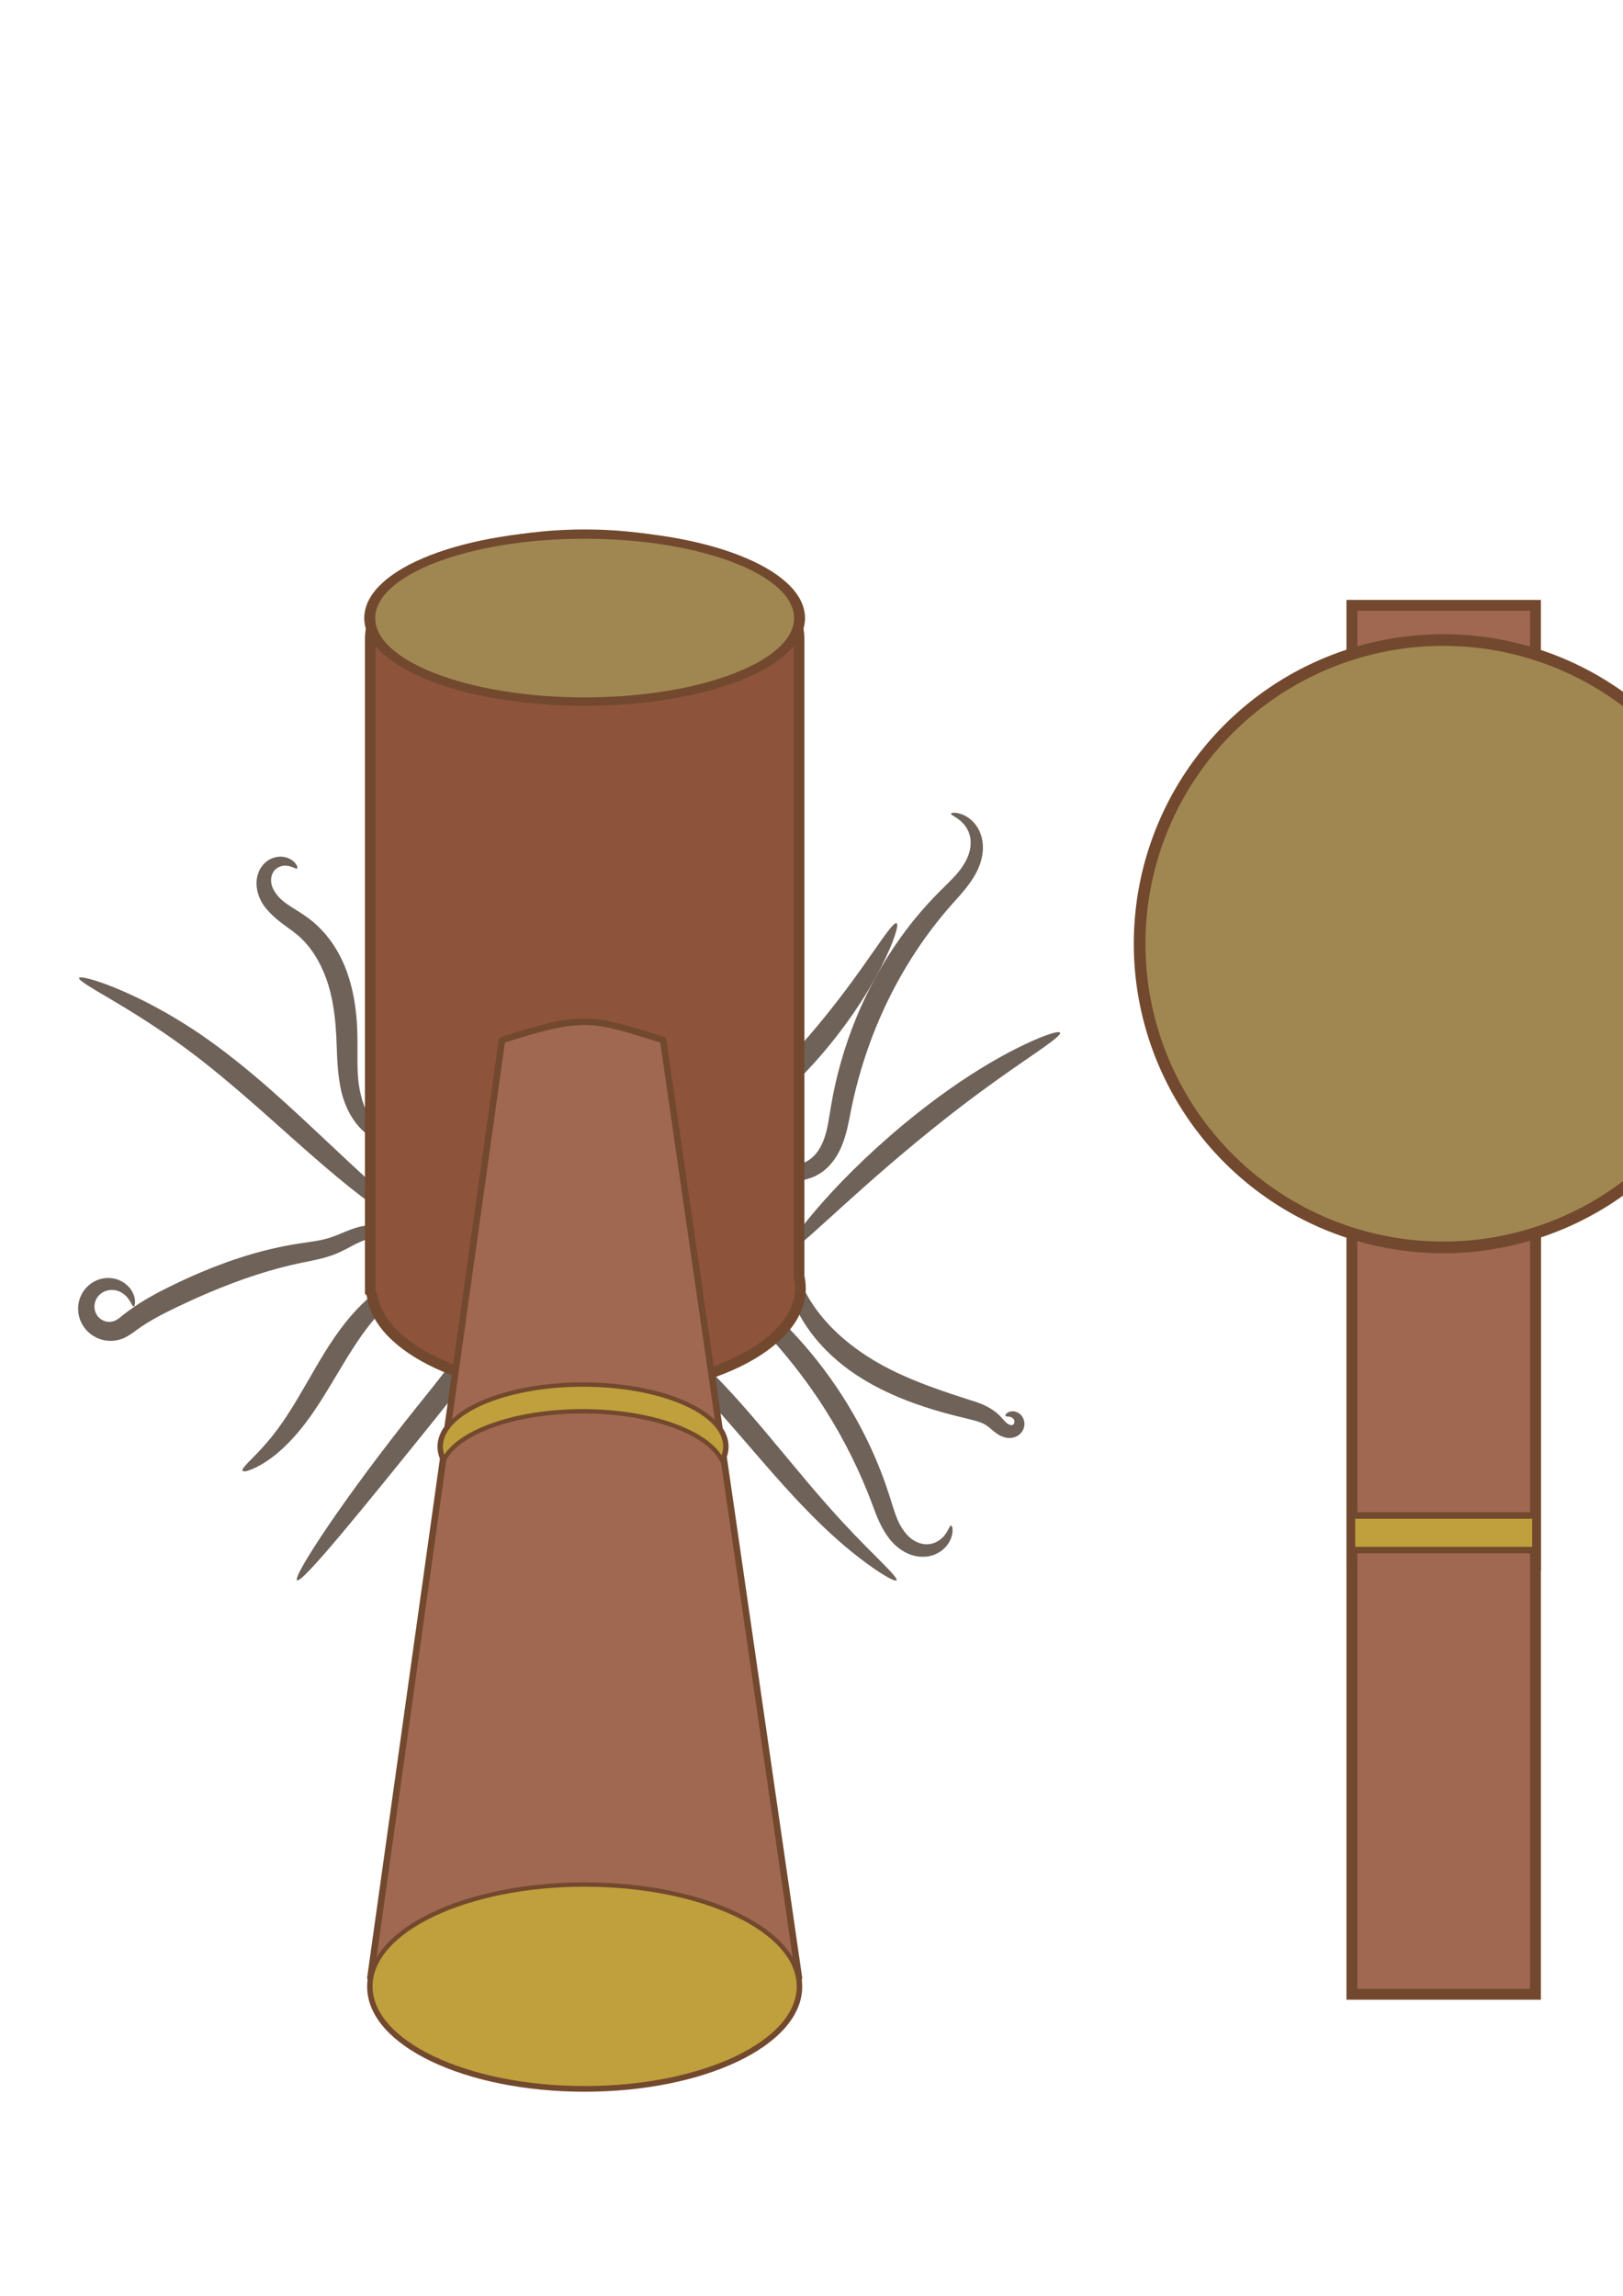 <?xml version="1.0" encoding="UTF-8" standalone="no"?>
<!-- Created with Inkscape (http://www.inkscape.org/) -->

<svg
   xmlns:dc="http://purl.org/dc/elements/1.1/"
   xmlns:cc="http://creativecommons.org/ns#"
   xmlns:rdf="http://www.w3.org/1999/02/22-rdf-syntax-ns#"
   xmlns:svg="http://www.w3.org/2000/svg"
   xmlns="http://www.w3.org/2000/svg"
   xmlns:sodipodi="http://sodipodi.sourceforge.net/DTD/sodipodi-0.dtd"
   xmlns:inkscape="http://www.inkscape.org/namespaces/inkscape"
   width="744.094"
   height="1052.362"
   id="svg2"
   version="1.1"
   inkscape:version="0.48.1 r9760"
   sodipodi:docname="hammer.svg"
   inkscape:export-filename="/home/matthias/hammer.png"
   inkscape:export-xdpi="90"
   inkscape:export-ydpi="90">
  <defs
     id="defs4">
    <inkscape:path-effect
       effect="skeletal"
       id="path-effect4192"
       is_visible="true"
       pattern="M 0,5 C 0,2.24 2.24,0 5,0 7.76,0 10,2.24 10,5 10,7.76 7.76,10 5,10 2.24,10 0,7.76 0,5 z"
       copytype="single_stretched"
       prop_scale="1"
       scale_y_rel="false"
       spacing="0"
       normal_offset="0"
       tang_offset="0"
       prop_units="false"
       vertical_pattern="false"
       fuse_tolerance="0" />
    <inkscape:path-effect
       effect="spiro"
       id="path-effect4190"
       is_visible="true" />
    <inkscape:path-effect
       effect="skeletal"
       id="path-effect4186"
       is_visible="true"
       pattern="M 0,5 C 0,2.24 2.24,0 5,0 7.76,0 10,2.24 10,5 10,7.76 7.76,10 5,10 2.24,10 0,7.76 0,5 z"
       copytype="single_stretched"
       prop_scale="1"
       scale_y_rel="false"
       spacing="0"
       normal_offset="0"
       tang_offset="0"
       prop_units="false"
       vertical_pattern="false"
       fuse_tolerance="0" />
    <inkscape:path-effect
       effect="spiro"
       id="path-effect4184"
       is_visible="true" />
    <inkscape:path-effect
       effect="skeletal"
       id="path-effect4180"
       is_visible="true"
       pattern="M 0,5 C 0,2.24 2.24,0 5,0 7.76,0 10,2.24 10,5 10,7.76 7.76,10 5,10 2.24,10 0,7.76 0,5 z"
       copytype="single_stretched"
       prop_scale="1"
       scale_y_rel="false"
       spacing="0"
       normal_offset="0"
       tang_offset="0"
       prop_units="false"
       vertical_pattern="false"
       fuse_tolerance="0" />
    <inkscape:path-effect
       effect="spiro"
       id="path-effect4178"
       is_visible="true" />
    <inkscape:path-effect
       effect="skeletal"
       id="path-effect4162"
       is_visible="true"
       pattern="M 0,5 C 0,2.24 2.24,0 5,0 7.76,0 10,2.24 10,5 10,7.76 7.76,10 5,10 2.24,10 0,7.76 0,5 z"
       copytype="single_stretched"
       prop_scale="1"
       scale_y_rel="false"
       spacing="0"
       normal_offset="0"
       tang_offset="0"
       prop_units="false"
       vertical_pattern="false"
       fuse_tolerance="0" />
    <inkscape:path-effect
       effect="spiro"
       id="path-effect4160"
       is_visible="true" />
    <inkscape:path-effect
       effect="skeletal"
       id="path-effect4156"
       is_visible="true"
       pattern="M 0,5 C 0,2.24 2.24,0 5,0 7.76,0 10,2.24 10,5 10,7.76 7.76,10 5,10 2.24,10 0,7.76 0,5 z"
       copytype="single_stretched"
       prop_scale="1"
       scale_y_rel="false"
       spacing="0"
       normal_offset="0"
       tang_offset="0"
       prop_units="false"
       vertical_pattern="false"
       fuse_tolerance="0" />
    <inkscape:path-effect
       effect="spiro"
       id="path-effect4154"
       is_visible="true" />
    <inkscape:path-effect
       effect="skeletal"
       id="path-effect4150"
       is_visible="true"
       pattern="M 0,5 C 0,2.24 2.24,0 5,0 7.76,0 10,2.24 10,5 10,7.76 7.76,10 5,10 2.24,10 0,7.76 0,5 z"
       copytype="single_stretched"
       prop_scale="1"
       scale_y_rel="false"
       spacing="0"
       normal_offset="0"
       tang_offset="0"
       prop_units="false"
       vertical_pattern="false"
       fuse_tolerance="0" />
    <inkscape:path-effect
       effect="spiro"
       id="path-effect4148"
       is_visible="true" />
    <inkscape:path-effect
       effect="skeletal"
       id="path-effect4144"
       is_visible="true"
       pattern="M 0,5 C 0,2.24 2.24,0 5,0 7.76,0 10,2.24 10,5 10,7.76 7.76,10 5,10 2.24,10 0,7.76 0,5 z"
       copytype="single_stretched"
       prop_scale="1"
       scale_y_rel="false"
       spacing="0"
       normal_offset="0"
       tang_offset="0"
       prop_units="false"
       vertical_pattern="false"
       fuse_tolerance="0" />
    <inkscape:path-effect
       effect="spiro"
       id="path-effect4142"
       is_visible="true" />
    <inkscape:path-effect
       effect="skeletal"
       id="path-effect4138"
       is_visible="true"
       pattern="M 0,5 C 0,2.24 2.24,0 5,0 7.76,0 10,2.24 10,5 10,7.76 7.76,10 5,10 2.24,10 0,7.76 0,5 z"
       copytype="single_stretched"
       prop_scale="1"
       scale_y_rel="false"
       spacing="0"
       normal_offset="0"
       tang_offset="0"
       prop_units="false"
       vertical_pattern="false"
       fuse_tolerance="0" />
    <inkscape:path-effect
       effect="spiro"
       id="path-effect4136"
       is_visible="true" />
    <inkscape:path-effect
       effect="skeletal"
       id="path-effect4132"
       is_visible="true"
       pattern="M 0,5 C 0,2.24 2.24,0 5,0 7.76,0 10,2.24 10,5 10,7.76 7.76,10 5,10 2.24,10 0,7.76 0,5 z"
       copytype="single_stretched"
       prop_scale="1"
       scale_y_rel="false"
       spacing="0"
       normal_offset="0"
       tang_offset="0"
       prop_units="false"
       vertical_pattern="false"
       fuse_tolerance="0" />
    <inkscape:path-effect
       effect="spiro"
       id="path-effect4130"
       is_visible="true" />
    <inkscape:path-effect
       effect="skeletal"
       id="path-effect4126"
       is_visible="true"
       pattern="M 0,5 C 0,2.24 2.24,0 5,0 7.76,0 10,2.24 10,5 10,7.76 7.76,10 5,10 2.24,10 0,7.76 0,5 z"
       copytype="single_stretched"
       prop_scale="1"
       scale_y_rel="false"
       spacing="0"
       normal_offset="0"
       tang_offset="0"
       prop_units="false"
       vertical_pattern="false"
       fuse_tolerance="0" />
    <inkscape:path-effect
       effect="spiro"
       id="path-effect4124"
       is_visible="true" />
    <inkscape:path-effect
       effect="skeletal"
       id="path-effect4120"
       is_visible="true"
       pattern="M 0,5 C 0,2.24 2.24,0 5,0 7.76,0 10,2.24 10,5 10,7.76 7.76,10 5,10 2.24,10 0,7.76 0,5 z"
       copytype="single_stretched"
       prop_scale="1"
       scale_y_rel="false"
       spacing="0"
       normal_offset="0"
       tang_offset="0"
       prop_units="false"
       vertical_pattern="false"
       fuse_tolerance="0" />
    <inkscape:path-effect
       effect="spiro"
       id="path-effect4118"
       is_visible="true" />
    <inkscape:path-effect
       effect="skeletal"
       id="path-effect4114"
       is_visible="true"
       pattern="M 0,5 C 0,2.24 2.24,0 5,0 7.76,0 10,2.24 10,5 10,7.76 7.76,10 5,10 2.24,10 0,7.76 0,5 z"
       copytype="single_stretched"
       prop_scale="1"
       scale_y_rel="false"
       spacing="0"
       normal_offset="0"
       tang_offset="0"
       prop_units="false"
       vertical_pattern="false"
       fuse_tolerance="0" />
    <inkscape:path-effect
       effect="spiro"
       id="path-effect4112"
       is_visible="true" />
    <inkscape:path-effect
       effect="skeletal"
       id="path-effect4108"
       is_visible="true"
       pattern="M 0,5 C 0,2.24 2.24,0 5,0 7.76,0 10,2.24 10,5 10,7.76 7.76,10 5,10 2.24,10 0,7.76 0,5 z"
       copytype="single_stretched"
       prop_scale="1"
       scale_y_rel="false"
       spacing="0"
       normal_offset="0"
       tang_offset="0"
       prop_units="false"
       vertical_pattern="false"
       fuse_tolerance="0" />
    <inkscape:path-effect
       effect="spiro"
       id="path-effect4106"
       is_visible="true" />
    <inkscape:path-effect
       effect="skeletal"
       id="path-effect4102"
       is_visible="true"
       pattern="M 0,5 C 0,2.24 2.24,0 5,0 7.76,0 10,2.24 10,5 10,7.76 7.76,10 5,10 2.24,10 0,7.76 0,5 z"
       copytype="single_stretched"
       prop_scale="1"
       scale_y_rel="false"
       spacing="0"
       normal_offset="0"
       tang_offset="0"
       prop_units="false"
       vertical_pattern="false"
       fuse_tolerance="0" />
    <inkscape:path-effect
       effect="spiro"
       id="path-effect4100"
       is_visible="true" />
    <inkscape:perspective
       sodipodi:type="inkscape:persp3d"
       inkscape:vp_x="388.57778 : -388.57778 : 0"
       inkscape:vp_y="435.01701 : 1456.0027 : 1"
       inkscape:vp_z="290.84541 : 290.84541 : 0"
       inkscape:persp3d-origin="372.04724 : 350.78739 : 1"
       id="perspective3845" />
  </defs>
  <sodipodi:namedview
     id="base"
     pagecolor="#ffffff"
     bordercolor="#666666"
     borderopacity="1.0"
     inkscape:pageopacity="0.0"
     inkscape:pageshadow="2"
     inkscape:zoom="0.53118594"
     inkscape:cx="372.04724"
     inkscape:cy="526.18109"
     inkscape:document-units="px"
     inkscape:current-layer="layer1"
     showgrid="false"
     showguides="false"
     inkscape:guide-bbox="true"
     inkscape:window-width="1024"
     inkscape:window-height="739"
     inkscape:window-x="0"
     inkscape:window-y="0"
     inkscape:window-maximized="0">
    <sodipodi:guide
       orientation="0,1"
       position="1159.349,-1.945"
       id="guide2987" />
    <sodipodi:guide
       orientation="0,1"
       position="990.115,169.234"
       id="guide2989" />
    <sodipodi:guide
       orientation="0,1"
       position="863.676,243.152"
       id="guide2991" />
    <sodipodi:guide
       orientation="1,0"
       position="227.59,169.234"
       id="guide2995" />
    <sodipodi:guide
       orientation="1,0"
       position="424.057,169.234"
       id="guide2997" />
    <sodipodi:guide
       orientation="1,0"
       position="287.892,99.206"
       id="guide2999" />
    <sodipodi:guide
       orientation="1,0"
       position="361.81,169.234"
       id="guide3003" />
    <sodipodi:guide
       orientation="0,1"
       position="361.81,599.127"
       id="guide3005" />
    <sodipodi:guide
       orientation="0,1"
       position="361.81,406.55"
       id="guide3013" />
    <sodipodi:guide
       orientation="1,0"
       position="361.81,406.55"
       id="guide3015" />
    <sodipodi:guide
       orientation="1,0"
       position="259.846,406.55"
       id="guide3019" />
    <sodipodi:guide
       orientation="1,0"
       position="390.299,406.55"
       id="guide3021" />
    <sodipodi:guide
       orientation="1,0"
       position="325.775,766.972"
       id="guide3075" />
    <sodipodi:guide
       orientation="0,1"
       position="336.475,781.087"
       id="guide4027" />
    <inkscape:grid
       type="xygrid"
       id="grid4084" />
    <sodipodi:guide
       orientation="1,0"
       position="652.071,116.578"
       id="guide4925" />
  </sodipodi:namedview>
  <g
     inkscape:label="Layer 1"
     inkscape:groupmode="layer"
     id="layer1">
    <rect
       style="fill:#a06851;fill-opacity:1;stroke:#72492e;stroke-width:5;stroke-miterlimit:4;stroke-opacity:1;stroke-dasharray:none"
       id="rect4080-3"
       width="84.142"
       height="440"
       x="619.812"
       y="277.481" />
    <rect
       style="fill:#a06851;fill-opacity:1;stroke:#72492e;stroke-width:5;stroke-miterlimit:4;stroke-opacity:1;stroke-dasharray:none"
       id="rect4080"
       width="84.142"
       height="440"
       x="619.812"
       y="474.136" />
    <rect
       style="fill:#bfa03c;fill-opacity:1;stroke:#72492e;stroke-width:3;stroke-miterlimit:4;stroke-opacity:1;stroke-dasharray:none"
       id="rect4086"
       width="84.142"
       height="15.873"
       x="619.812"
       y="694.683" />
    <path
       sodipodi:type="arc"
       style="fill:#a08751;fill-opacity:1;stroke:#72492e;stroke-width:4.615;stroke-linejoin:round;stroke-miterlimit:4;stroke-opacity:1;stroke-dasharray:none;stroke-dashoffset:0"
       id="path4090"
       sodipodi:cx="660"
       sodipodi:cy="452.36218"
       sodipodi:rx="119.99998"
       sodipodi:ry="119.99998"
       d="m 780,452.362 a 120,120 0 1 1 -240,0 120,120 0 1 1 240,0 z"
       transform="matrix(1.16,0,0,1.16,-103.912,-92.159)" />
    <path
       style="fill:#6e6259;fill-rule:evenodd;stroke:none;fill-opacity:1"
       d="m 361.07,573.776 c -0.506,-0.448 0.44,-2.506 2.652,-5.821 2.212,-3.314 5.694,-7.882 10.301,-13.284 4.607,-5.402 10.342,-11.636 17.037,-18.262 6.696,-6.626 14.354,-13.643 22.745,-20.631 1e-5,0 1e-5,0 1e-5,0 0.684,-0.57 1.373,-1.14 2.067,-1.709 6.462,-5.303 12.892,-10.2 19.106,-14.587 6.214,-4.387 12.211,-8.264 17.781,-11.58 9.401,-5.594 17.559,-9.583 23.422,-12 5.863,-2.417 9.422,-3.288 9.819,-2.518 0.396,0.771 -2.409,3.089 -7.511,6.709 -5.102,3.621 -12.492,8.569 -21.187,14.774 -5.153,3.677 -10.765,7.8 -16.665,12.314 -5.9,4.515 -12.088,9.421 -18.421,14.617 -0.68,0.558 -1.357,1.115 -2.03,1.671 0,10e-6 0,10e-6 0,10e-6 -8.254,6.818 -15.962,13.465 -22.893,19.596 -6.93,6.13 -13.085,11.741 -18.271,16.448 -5.186,4.706 -9.407,8.505 -12.471,11.007 -3.064,2.502 -4.975,3.703 -5.481,3.255 z"
       id="path4098"
       inkscape:path-effect="#path-effect4100;#path-effect4102"
       inkscape:original-d="m 361.07039,573.77572 c 9.26852,-23.75329 35.69024,-40.08039 55.92505,-54.15179 13.11591,-9.1209 24.21338,-19.90859 38.03512,-28.23874 9.00828,-5.42916 25.08677,-11.71825 30.96944,-18.00044"
       inkscape:connector-curvature="0" />
    <path
       style="fill:#6e6259;fill-rule:evenodd;stroke:none;fill-opacity:1"
       d="m 361.07,548.678 c -0.036,0.162 -0.267,0.299 -0.723,0.286 -0.456,-0.013 -1.157,-0.181 -1.879,-0.812 -0.61,-0.537 -1.208,-1.405 -1.366,-2.625 -0.119,-0.948 0.044,-2.054 0.697,-3.096 0.56,-0.884 1.442,-1.659 2.63,-2.069 1.058,-0.359 2.279,-0.4 3.494,0.032 1.105,0.4 2.115,1.161 2.815,2.283 0.643,1.043 0.964,2.306 0.814,3.652 -0.149,1.261 -0.698,2.481 -1.672,3.467 -1.372,1.352 -3.32,2.049 -5.436,1.666 -1.615,-0.337 -3.045,-1.221 -4.021,-2.573 -0.91,-1.274 -1.412,-2.772 -1.412,-4.322 0.002,-1.468 0.36,-2.89 1.043,-4.138 0.652,-1.193 1.506,-2.225 2.498,-3.05 1.895,-1.529 4.006,-2.494 5.962,-3.087 1.817,-0.61 3.473,-1.019 4.722,-1.625 1.832,-0.824 3.55,-2.256 5.011,-4.036 1.377,-1.683 2.481,-3.771 3.379,-6.087 0.848,-2.156 1.443,-4.538 1.94,-7.116 0.497,-2.579 0.896,-5.354 1.403,-8.277 2.162,-12.93 5.907,-26.757 11.555,-40.504 4.939,-12.02 10.956,-23.061 17.501,-32.768 6.544,-9.707 13.61,-18.078 20.543,-25.019 0,0 0,0 1e-5,0 2.25,-2.279 4.415,-4.321 6.304,-6.308 1.888,-1.986 3.501,-3.916 4.748,-5.897 0,0 0,0 0,-10e-6 1.468,-2.305 2.51,-4.62 3.003,-6.844 0.577,-2.616 0.506,-5.123 -0.105,-7.18 -0.638,-2.222 -1.847,-4.021 -3.073,-5.322 -1.415,-1.504 -2.869,-2.404 -3.877,-3.024 -1.007,-0.621 -1.594,-0.992 -1.542,-1.292 0.052,-0.3 0.749,-0.526 2.078,-0.411 0.664,0.057 1.484,0.207 2.424,0.521 0.94,0.314 2.002,0.792 3.108,1.52 1.915,1.261 3.968,3.281 5.366,6.249 1.278,2.756 1.93,6.203 1.514,9.872 -0.348,3.092 -1.355,6.292 -2.959,9.327 0,10e-6 -1e-5,10e-6 -1e-5,10e-6 -1.376,2.58 -3.093,5.05 -5.003,7.428 -1.91,2.378 -4.014,4.664 -6.06,6.945 0,0 0,1e-5 0,1e-5 -6.207,7.007 -12.565,15.244 -18.52,24.637 -5.955,9.394 -11.504,19.944 -16.193,31.367 -5.363,13.064 -9.137,26.135 -11.603,38.393 -0.541,2.785 -1.066,5.66 -1.764,8.527 -0.698,2.867 -1.57,5.725 -2.752,8.491 -1.286,2.976 -3.019,5.772 -5.187,8.175 -2.314,2.571 -5.186,4.565 -8.33,5.769 -2.169,0.787 -4.052,1.132 -5.591,1.499 -1.605,0.443 -2.92,0.804 -3.749,1.436 -0.442,0.313 -0.813,0.638 -1.04,0.974 -0.23,0.341 -0.405,0.695 -0.44,0.986 -0.038,0.287 -0.027,0.603 0.058,0.774 0.069,0.166 0.22,0.374 0.311,0.421 0.067,0.108 0.43,0.102 0.577,0.035 0.138,-0.051 0.293,-0.22 0.367,-0.373 0.087,-0.162 0.103,-0.427 0.054,-0.628 -0.047,-0.221 -0.223,-0.47 -0.421,-0.62 -0.214,-0.171 -0.551,-0.267 -0.844,-0.259 -0.331,0.002 -0.702,0.156 -0.966,0.374 -0.314,0.252 -0.54,0.658 -0.63,1.044 -0.121,0.497 -0.03,1.037 0.14,1.454 0.198,0.493 0.519,0.861 0.751,1.132 0.231,0.271 0.383,0.463 0.347,0.625 z"
       id="path4104"
       inkscape:path-effect="#path-effect4106;#path-effect4108"
       inkscape:original-d="m 361.07039,548.67798 c 1.00221,-0.27177 2.73606,-1.82202 3.00662,-0.81533 0.27057,1.0067 -3.52165,1.72068 -3.00662,0.81533 2.59401,-4.55982 6.84749,-7.99135 9.62143,-12.44304 5.27144,-8.45976 10.13409,-19.37928 14.8833,-28.23874 16.88646,-31.5009 32.02293,-64.33247 47.95733,-96.3439 1.89032,-3.79756 17.48692,-25.10827 13.22961,-29.89983 -3.06945,-3.45464 -7.15593,-5.83913 -10.7339,-8.7587"
       inkscape:connector-curvature="0" />
    <path
       style="fill:#6e6259;fill-rule:evenodd;stroke:none;fill-opacity:1"
       d="m 186.169,573.776 c -0.168,-0.09 -0.226,-0.366 -0.223,-0.806 0.003,-0.439 0.067,-1.044 0.106,-1.805 0.039,-0.761 0.053,-1.682 -0.069,-2.723 -0.121,-1.04 -0.378,-2.203 -0.894,-3.361 -0.364,-0.857 -0.882,-1.727 -1.56,-2.601 -0.677,-0.874 -1.515,-1.752 -2.472,-2.629 -1.578,-1.424 -3.59,-2.782 -5.894,-4.412 -6.083,-4.272 -13.055,-9.643 -20.581,-15.898 -7.526,-6.255 -15.604,-13.394 -24.097,-20.967 -4.354,-3.878 -8.824,-7.871 -13.409,-11.898 C 106.589,497.463 96.463,488.995 86.887,481.837 72.723,471.238 59.788,463.385 50.564,457.914 c -4.612,-2.735 -8.298,-4.885 -10.773,-6.488 -2.475,-1.603 -3.738,-2.664 -3.538,-3.139 0.2,-0.475 1.852,-0.331 4.733,0.428 2.882,0.759 6.993,2.137 12.057,4.208 5.064,2.071 11.08,4.838 17.726,8.386 6.646,3.549 13.92,7.882 21.469,13.047 10.199,6.984 20.801,15.462 31.44,24.803 4.651,4.084 9.124,8.154 13.421,12.129 8.392,7.752 16.151,15.136 23.225,21.73 7.074,6.594 13.465,12.4 18.93,17.236 2.083,1.829 4.162,3.703 5.869,5.732 1.061,1.244 1.948,2.572 2.627,3.908 0.678,1.336 1.149,2.681 1.424,3.974 0.361,1.791 0.306,3.396 0.073,4.73 -0.233,1.333 -0.644,2.398 -1.068,3.199 -0.423,0.8 -0.859,1.34 -1.214,1.657 -0.354,0.317 -0.627,0.415 -0.795,0.325 z"
       id="path4110"
       inkscape:path-effect="#path-effect4112;#path-effect4114"
       inkscape:original-d="m 186.16894,573.77572 c 0.32069,-3.10067 1.15834,-6.19092 0.96208,-9.30205 -0.13421,-2.12751 -8.36191,-9.66862 -9.9222,-11.62771 C 153.44739,523.01124 119.73542,500.82721 89.562668,478.09637 79.456437,470.48278 48.765267,444.19217 36.253404,448.287"
       inkscape:connector-curvature="0" />
    <path
       style="fill:#6e6259;fill-rule:evenodd;stroke:none;fill-opacity:1"
       d="m 186.169,573.776 c -0.335,0.149 -0.944,-0.446 -1.983,-1.44 -0.52,-0.497 -1.155,-1.09 -1.942,-1.706 -0.787,-0.616 -1.726,-1.255 -2.834,-1.805 -0.968,-0.483 -2.074,-0.901 -3.295,-1.18 -1.221,-0.279 -2.559,-0.419 -3.941,-0.331 -1.297,0.056 -2.669,0.339 -4.126,0.817 -1.457,0.478 -2.998,1.153 -4.628,1.926 -2.771,1.369 -5.817,3.211 -9.667,4.781 -2.464,0.973 -5.034,1.721 -7.635,2.341 -2.601,0.62 -5.234,1.113 -7.808,1.636 -6.534,1.352 -13.421,3.166 -20.538,5.457 -7.117,2.291 -14.465,5.058 -21.926,8.221 -4.817,2.042 -9.507,4.17 -14.047,6.325 -7.145,3.422 -13.726,6.825 -19.201,10.847 -1.508,1.152 -3.422,2.596 -5.936,3.742 -3.087,1.309 -6.41,1.53 -9.478,0.797 -3.233,-0.784 -5.988,-2.577 -7.971,-4.948 -2.106,-2.536 -3.212,-5.578 -3.378,-8.585 -0.169,-3.261 0.768,-6.295 2.383,-8.719 1.803,-2.688 4.335,-4.483 6.963,-5.403 3.048,-1.057 6.062,-0.905 8.533,-0.095 1.566,0.517 2.89,1.287 3.968,2.154 1.078,0.867 1.912,1.832 2.535,2.786 1e-6,0 2e-6,0 2e-6,0 0.716,1.101 1.145,2.169 1.397,3.11 0.251,0.941 0.325,1.756 0.312,2.408 -0.027,1.304 -0.362,1.945 -0.685,1.962 -0.322,0.016 -0.631,-0.581 -1.159,-1.556 -0.264,-0.487 -0.589,-1.069 -1.024,-1.694 -0.435,-0.625 -0.979,-1.294 -1.671,-1.914 0,0 -10e-7,0 -2e-6,-10e-6 -0.599,-0.54 -1.318,-1.05 -2.149,-1.467 -0.831,-0.416 -1.775,-0.738 -2.777,-0.875 -1.579,-0.223 -3.408,0.004 -4.988,0.826 -1.366,0.702 -2.633,1.899 -3.374,3.362 -0.674,1.312 -0.976,2.949 -0.735,4.47 0.212,1.404 0.906,2.845 1.938,3.881 0.96,0.979 2.323,1.709 3.706,1.931 1.31,0.222 2.797,0.015 4.002,-0.596 1.063,-0.454 2.269,-1.587 3.986,-2.902 6.092,-4.824 13.171,-8.807 20.487,-12.409 4.632,-2.3 9.459,-4.542 14.456,-6.659 7.741,-3.279 15.457,-6.064 22.981,-8.275 7.523,-2.211 14.854,-3.848 21.811,-4.93 2.736,-0.435 5.313,-0.76 7.706,-1.156 2.393,-0.395 4.601,-0.859 6.617,-1.512 3.177,-0.98 6.352,-2.536 9.63,-3.75 1.919,-0.742 3.902,-1.332 5.866,-1.684 1.964,-0.352 3.91,-0.469 5.772,-0.33 2.004,0.177 3.813,0.679 5.382,1.352 1.569,0.674 2.898,1.519 3.992,2.414 1.25,1.025 2.182,2.104 2.872,3.102 0.69,0.998 1.138,1.918 1.421,2.686 0.567,1.535 0.515,2.437 0.18,2.587 z"
       id="path4116"
       inkscape:path-effect="#path-effect4118;#path-effect4120"
       inkscape:original-d="m 186.16894,573.77572 c -4.64041,-3.10067 -9.13072,-6.44093 -13.92122,-9.30205 -2.83007,-1.69025 -17.07629,5.45276 -19.84442,6.64441 -2.96898,1.27812 -12.26715,2.53385 -14.8833,3.3222 -19.45894,5.8638 -39.180278,11.58525 -57.879529,19.93322 -7.022394,3.13504 -13.189931,7.80814 -19.844419,11.62771 -1.725628,0.9905 -5.357232,5.27855 -4.961105,3.32222 0.811643,-4.00838 4.269582,-6.96665 6.404379,-10.44996"
       inkscape:connector-curvature="0" />
    <path
       style="fill:#6e6259;fill-rule:evenodd;stroke:none;fill-opacity:1"
       d="m 186.169,573.776 c 0.284,0.026 0.539,0.355 0.735,0.984 0.197,0.629 0.334,1.558 0.337,2.766 0.003,1.208 -0.129,2.694 -0.502,4.404 -0.373,1.709 -0.988,3.642 -1.963,5.691 -1.305,2.676 -3.16,5.442 -5.385,8.18 -2.225,2.738 -4.824,5.442 -7.261,8.231 -2.814,3.238 -5.587,6.931 -8.335,11.017 -2.748,4.086 -5.473,8.564 -8.288,13.266 -1.428,2.384 -2.838,4.752 -4.247,7.071 -3.943,6.585 -7.992,12.841 -12.166,18.17 -4.174,5.33 -8.467,9.729 -12.475,13.008 0,0 -1e-5,0 -1e-5,10e-6 -4.176,3.394 -7.938,5.538 -10.663,6.723 -2.725,1.185 -4.41,1.433 -4.744,0.879 -0.334,-0.554 0.701,-1.859 2.667,-3.9 1.966,-2.041 4.859,-4.84 8.084,-8.552 0,0 0,0 0,0 3.119,-3.563 6.497,-8.009 9.948,-13.311 3.451,-5.302 6.98,-11.467 10.807,-18.056 1.341,-2.342 2.729,-4.746 4.185,-7.182 2.873,-4.804 5.853,-9.442 8.995,-13.695 3.143,-4.254 6.449,-8.121 9.853,-11.465 2.93,-2.892 5.743,-5.223 8.1,-7.385 2.357,-2.162 4.265,-4.157 5.712,-6.104 2.234,-2.926 3.551,-5.712 4.492,-7.671 0.941,-1.959 1.545,-3.121 2.113,-3.069 z"
       id="path4122"
       inkscape:path-effect="#path-effect4124;#path-effect4126"
       inkscape:original-d="m 186.16894,573.77572 c -1.33302,4.09743 -2.38151,8.29955 -3.99903,12.29227 -2.30735,5.69556 -9.34878,10.40204 -13.2296,14.94993 -16.02759,18.78252 -33.65303,41.02965 -44.64992,63.12186 -4.10077,8.23825 -3.50554,12.39766 -13.07922,10.02692"
       inkscape:connector-curvature="0" />
    <path
       style="fill:#6e6259;fill-rule:evenodd;stroke:none;fill-opacity:1"
       d="m 361.07,573.776 c 0.318,-0.025 0.661,0.411 1.05,1.246 0.39,0.835 0.827,2.07 1.374,3.638 1.095,3.135 2.63,7.629 5.292,12.751 0,0 0,0 0,0 1.33,2.588 2.952,5.318 4.923,8.1 1.971,2.782 4.292,5.616 6.978,8.416 2.686,2.801 5.736,5.569 9.114,8.225 3.377,2.656 7.081,5.2 11.023,7.56 2.456,1.463 5.013,2.856 7.66,4.183 6.203,3.109 12.503,5.664 18.614,7.903 6.111,2.239 12.031,4.165 17.507,5.93 2.179,0.639 4.47,1.394 6.659,2.408 2.189,1.014 4.275,2.287 6.113,3.872 1.915,1.748 2.943,3.268 3.94,4.091 0.54,0.445 1.007,0.797 1.426,0.948 0.429,0.151 0.846,0.262 1.105,0.208 0.318,-3e-5 0.747,-0.278 0.962,-0.58 0.272,-0.345 0.354,-0.962 0.242,-1.428 -0.125,-0.605 -0.646,-1.179 -1.165,-1.479 0,0 0,0 0,0 -0.301,-0.181 -0.64,-0.288 -0.957,-0.353 -0.317,-0.066 -0.615,-0.09 -0.874,-0.106 -0.517,-0.032 -0.888,-0.039 -1.041,-0.241 -0.153,-0.201 -0.084,-0.615 0.423,-1.114 0.253,-0.25 0.619,-0.513 1.12,-0.719 0.5,-0.206 1.137,-0.353 1.9,-0.322 0,0 0,0 0,0 0.654,0.032 1.375,0.197 2.092,0.558 0.717,0.361 1.431,0.919 2.016,1.73 0.904,1.278 1.405,3.058 0.914,5.018 -0.439,1.674 -1.566,3.262 -3.422,4.193 -1.468,0.685 -3.11,0.919 -4.679,0.614 -1.428,-0.271 -2.753,-0.817 -3.873,-1.548 -2.03,-1.322 -3.54,-2.896 -4.82,-3.786 -1.162,-0.892 -2.635,-1.546 -4.387,-2.099 -1.751,-0.553 -3.782,-1.006 -5.994,-1.587 -5.697,-1.341 -11.894,-2.973 -18.364,-5.095 -6.471,-2.122 -13.215,-4.736 -19.925,-8.098 -2.864,-1.435 -5.642,-2.967 -8.317,-4.596 -4.33,-2.625 -8.363,-5.551 -11.991,-8.662 -3.629,-3.112 -6.854,-6.409 -9.629,-9.764 -2.775,-3.355 -5.1,-6.768 -6.988,-10.108 -1.887,-3.339 -3.338,-6.604 -4.415,-9.669 0,0 0,0 0,-10e-6 -1.056,-3.043 -1.734,-5.862 -2.153,-8.35 -0.419,-2.488 -0.58,-4.646 -0.591,-6.405 -0.011,-1.759 0.127,-3.122 0.336,-4.046 0.209,-0.924 0.487,-1.411 0.805,-1.437 z"
       id="path4128"
       inkscape:path-effect="#path-effect4130;#path-effect4132"
       inkscape:original-d="m 361.07039,573.77572 c -3.09182,8.81921 -1.39418,12.85508 4.66032,18.93668 21.40737,21.50317 50.34089,40.46036 77.72395,53.15526 3.81168,1.76711 7.76422,3.2162 11.5759,4.98331 3.35745,1.55652 6.37696,6.03914 9.92221,4.98331 2.49347,-0.74261 -2.62579,-4.51022 -3.93869,-6.76533"
       inkscape:connector-curvature="0" />
    <path
       style="fill:#6e6259;fill-rule:evenodd;stroke:none;fill-opacity:1"
       d="m 186.169,523.58 c 0.003,0.281 -0.388,0.571 -1.181,0.809 -0.793,0.238 -1.989,0.422 -3.557,0.392 -1.568,-0.029 -3.512,-0.275 -5.707,-0.954 -2.194,-0.679 -4.643,-1.796 -7.071,-3.578 -1e-5,-1e-5 -1e-5,-1e-5 -1e-5,-1e-5 -2.843,-2.145 -5.542,-5.103 -7.735,-8.804 -2.193,-3.701 -3.874,-8.149 -4.794,-12.915 -0.757,-3.731 -1.178,-7.627 -1.425,-11.591 -0.247,-3.964 -0.321,-7.997 -0.516,-11.996 -0.359,-6.628 -1.058,-13.501 -2.738,-20.189 -0.476,-1.896 -1.024,-3.744 -1.652,-5.539 -1.493,-4.239 -3.401,-8.222 -5.669,-11.728 -2.268,-3.506 -4.896,-6.534 -7.809,-8.968 0,0 0,0 -1e-5,-1e-5 -2.281,-1.906 -4.977,-3.685 -7.576,-5.698 -2.599,-2.013 -5.1,-4.259 -7.169,-6.898 -2.435,-3.137 -3.837,-6.937 -3.975,-10.652 -0.054,-2.102 0.37,-4.125 1.155,-5.907 0.883,-2.002 2.256,-3.612 3.822,-4.745 1.409,-1.002 2.907,-1.559 4.315,-1.798 1.409,-0.24 2.73,-0.164 3.879,0.099 0,0 0,0 0,0 1.317,0.308 2.365,0.847 3.168,1.422 0.803,0.575 1.362,1.188 1.738,1.726 0.376,0.538 0.57,1.004 0.641,1.348 0.072,0.345 0.022,0.57 -0.116,0.675 -0.276,0.209 -0.873,-0.088 -1.843,-0.489 -0.485,-0.201 -1.07,-0.424 -1.752,-0.589 -0.683,-0.165 -1.466,-0.274 -2.289,-0.215 0,0 0,0 0,0 -0.717,0.045 -1.488,0.217 -2.241,0.544 -0.753,0.327 -1.491,0.809 -2.064,1.443 -0.67,0.712 -1.199,1.688 -1.488,2.772 -0.262,0.975 -0.301,2.095 -0.127,3.236 0.266,2.033 1.499,4.185 3.249,6.184 1.506,1.749 3.579,3.254 6.061,4.844 2.482,1.59 5.373,3.264 8.329,5.542 0,0 0,0 0,0 3.789,2.92 7.221,6.534 10.131,10.695 2.91,4.16 5.297,8.866 7.041,13.859 0.736,2.096 1.374,4.234 1.92,6.403 1.927,7.653 2.607,15.224 2.728,22.285 0.095,4.252 0.003,8.26 0.03,12.008 0.027,3.748 0.174,7.236 0.618,10.474 0.599,4.05 1.586,7.812 2.954,10.961 1.368,3.149 3.115,5.692 5.081,7.628 0,0 0,0 0,0 1.619,1.652 3.374,2.9 5.015,3.849 1.641,0.949 3.173,1.601 4.458,2.093 1.285,0.491 2.326,0.825 3.044,1.122 0.718,0.297 1.114,0.559 1.117,0.841 z"
       id="path4134"
       inkscape:path-effect="#path-effect4136;#path-effect4138"
       inkscape:original-d="m 186.16894,523.58023 c -5.19164,-1.87246 -10.8711,-2.72316 -15.57493,-5.61741 -2.55555,-1.57243 -10.46213,-39.08655 -11.5759,-43.18865 -4.62693,-17.04131 -12.01125,-34.09662 -19.84442,-49.83305 -0.91545,-1.8391 -14.97346,-28.14895 -14.8833,-28.23874 2.83754,-2.82559 7.9378,0.92609 11.9067,1.38913"
       inkscape:connector-curvature="0" />
    <path
       style="fill:#6e6259;fill-rule:evenodd;stroke:none;fill-opacity:1"
       d="m 211.155,523.58 c -0.343,-0.217 -0.179,-1.165 0.258,-2.772 0.437,-1.608 1.142,-3.891 1.672,-6.819 0.5,-2.669 0.791,-5.892 0.931,-9.744 0.07,-1.926 0.111,-4.01 0.199,-6.256 0.088,-2.246 0.221,-4.654 0.531,-7.222 0.519,-4.242 1.515,-8.703 3.002,-13.257 1.487,-4.554 3.464,-9.199 5.836,-13.803 4.088,-7.971 9.271,-15.89 14.644,-23.867 0.682,-1.017 1.366,-2.037 2.05,-3.061 4.538,-6.795 8.743,-13.34 12.104,-19.807 2.153,-4.162 3.986,-8.29 5.396,-12.317 1.41,-4.027 2.396,-7.954 2.945,-11.726 0,-10e-6 0,-10e-6 0,-10e-6 0.365,-2.608 0.591,-5.369 1.015,-8.099 0.424,-2.73 1.046,-5.428 2.026,-7.957 1.192,-3.033 3.074,-5.658 5.326,-7.554 1.394,-1.176 2.944,-1.999 4.481,-2.497 1.538,-0.498 3.064,-0.672 4.474,-0.592 2.336,0.162 4.176,1.037 5.459,2.009 0,0 1e-5,0 1e-5,0 1.487,1.129 2.227,2.354 2.563,3.221 0.337,0.867 0.288,1.394 0.046,1.535 -0.243,0.141 -0.675,-0.1 -1.344,-0.521 -0.668,-0.42 -1.599,-1.03 -2.842,-1.44 0,0 0,0 0,0 -1.071,-0.356 -2.411,-0.564 -3.802,-0.335 -0.839,0.12 -1.714,0.424 -2.577,0.916 -0.862,0.492 -1.713,1.174 -2.459,1.993 -1.241,1.362 -2.178,3.288 -2.825,5.531 -0.561,1.891 -0.8,4.042 -0.916,6.486 -0.116,2.444 -0.109,5.181 -0.36,8.206 0,0 0,0 0,0 -0.344,4.395 -1.191,8.965 -2.538,13.587 -1.347,4.622 -3.192,9.295 -5.438,13.889 -3.463,7.118 -7.789,14.114 -12.417,21.032 -0.697,1.042 -1.394,2.073 -2.088,3.094 -2.703,3.99 -5.353,7.847 -7.826,11.62 -2.473,3.772 -4.769,7.461 -6.807,11.096 -2.341,4.193 -4.361,8.316 -5.963,12.31 -1.601,3.995 -2.783,7.861 -3.554,11.546 -0.471,2.232 -0.81,4.466 -1.135,6.638 -0.325,2.172 -0.635,4.282 -0.994,6.28 -0.718,3.996 -1.662,7.53 -2.825,10.37 -1.293,3.109 -2.763,5.287 -3.916,6.632 -1.153,1.345 -1.99,1.873 -2.332,1.655 z"
       id="path4140"
       inkscape:path-effect="#path-effect4142;#path-effect4144"
       inkscape:original-d="m 211.15486,523.58023 c 1.36303,-2.97986 3.16531,-5.79428 4.08908,-8.93961 2.1577,-7.34678 0.50524,-15.51501 3.3074,-23.25543 12.30632,-33.99383 29.21279,-66.12283 46.30362,-98.00501 1.24874,-2.32946 10.42944,-24.39424 13.22961,-24.91653 3.01778,-0.56288 5.35204,3.02009 8.02805,4.53012"
       inkscape:connector-curvature="0" />
    <path
       style="fill:#6e6259;fill-rule:evenodd;stroke:none;fill-opacity:1"
       d="m 286.113,523.58 c -0.011,0.144 -0.178,0.291 -0.547,0.342 -0.369,0.051 -0.958,0.004 -1.618,-0.432 -0.555,-0.37 -1.136,-1.019 -1.376,-2.011 -0.182,-0.77 -0.14,-1.697 0.329,-2.609 0,0 0,-10e-6 10e-6,-10e-6 0.403,-0.773 1.087,-1.473 2.059,-1.878 0.865,-0.354 1.884,-0.443 2.919,-0.12 0.94,0.3 1.807,0.912 2.415,1.848 0.556,0.87 0.836,1.931 0.704,3.069 -0.131,1.065 -0.609,2.088 -1.457,2.902 -0.941,0.886 -2.199,1.406 -3.616,1.358 -1.294,-0.074 -2.51,-0.575 -3.448,-1.485 -0.877,-0.86 -1.479,-1.937 -1.715,-3.126 -0.221,-1.127 -0.173,-2.269 0.146,-3.333 0.304,-1.015 0.782,-1.942 1.396,-2.733 1.183,-1.473 2.605,-2.562 3.974,-3.32 1.259,-0.747 2.416,-1.309 3.238,-1.919 1.489,-1.039 2.764,-2.651 3.728,-4.549 0.894,-1.769 1.452,-3.871 1.789,-6.163 0.316,-2.101 0.37,-4.374 0.333,-6.835 -0.037,-2.461 -0.165,-5.111 -0.143,-7.956 0,0 0,0 0,-10e-6 0.086,-9.167 1.705,-18.809 4.631,-28.564 2.926,-9.756 7.153,-19.621 11.879,-29.289 0.246,-0.511 0.493,-1.022 0.741,-1.534 4.528,-9.325 9.151,-18.165 13.093,-26.671 3.943,-8.506 7.198,-16.682 9.411,-24.579 0,0 0,0 0,0 1.312,-4.638 2.338,-9.318 3.484,-13.827 1.146,-4.508 2.412,-8.845 3.988,-12.856 0.563,-1.436 1.1,-2.631 1.419,-3.696 0.312,-1.116 0.523,-2.088 0.426,-2.869 -0.053,-0.727 -0.311,-1.465 -0.701,-2.069 -0.413,-0.645 -1.015,-1.192 -1.673,-1.553 -0.706,-0.391 -1.532,-0.594 -2.315,-0.6 -0.857,-0.01 -1.719,0.216 -2.444,0.596 -0.814,0.424 -1.5,1.067 -1.983,1.772 0,0 -1e-5,0 -1e-5,0 -0.567,0.824 -0.883,1.772 -0.99,2.654 -0.139,1.13 0.052,2.193 0.346,3.042 0.342,0.995 0.824,1.734 1.151,2.262 0.327,0.529 0.508,0.866 0.397,1.048 -0.111,0.182 -0.518,0.206 -1.186,-0.068 -0.668,-0.274 -1.613,-0.857 -2.504,-2.013 -0.76,-0.987 -1.464,-2.393 -1.663,-4.201 -0.154,-1.41 0.012,-3.035 0.724,-4.665 0,0 10e-6,0 10e-6,-1e-5 0.61,-1.392 1.606,-2.751 3.033,-3.827 1.274,-0.958 2.853,-1.662 4.643,-1.909 1.637,-0.224 3.398,-0.058 5.105,0.602 1.586,0.617 3.071,1.64 4.26,3.063 1.116,1.34 1.93,2.984 2.289,4.828 0.342,1.961 0.231,3.889 -0.178,5.617 -0.366,1.636 -0.868,3.11 -1.284,4.429 -1.159,3.687 -2.048,7.759 -2.896,12.19 -0.847,4.431 -1.653,9.222 -2.862,14.283 0,0 -1e-5,0 -1e-5,10e-6 -2.077,8.604 -5.258,17.417 -9.143,26.326 -3.885,8.909 -8.468,17.915 -12.952,27.076 -0.246,0.502 -0.491,1.004 -0.734,1.504 -4.546,9.498 -8.704,18.827 -11.677,27.829 -2.973,9.002 -4.755,17.679 -5.115,25.894 0,0 0,0 0,0 -0.117,2.55 -0.12,5.195 -0.243,7.872 -0.123,2.677 -0.367,5.385 -0.895,8.066 -0.586,2.938 -1.615,5.796 -3.119,8.358 -1.63,2.788 -3.916,5.1 -6.574,6.678 -1.5,0.855 -2.807,1.361 -3.838,1.835 -1.065,0.54 -1.918,0.961 -2.374,1.483 -0.249,0.26 -0.451,0.51 -0.555,0.74 -0.105,0.231 -0.182,0.459 -0.181,0.62 -0.003,0.156 0.012,0.331 0.048,0.404 0.02,0.068 0.087,0.18 0.089,0.204 -0.013,0.058 0.119,0.079 0.172,0.09 0.062,0.013 0.167,-0.064 0.221,-0.124 0.066,-0.063 0.096,-0.222 0.086,-0.335 -0.004,-0.126 -0.106,-0.296 -0.219,-0.396 -0.121,-0.117 -0.348,-0.189 -0.54,-0.189 -0.218,-0.006 -0.481,0.105 -0.661,0.259 0,0 0,0 0,0 -0.217,0.178 -0.372,0.483 -0.423,0.767 -0.071,0.367 0.026,0.773 0.18,1.079 0.18,0.364 0.459,0.63 0.663,0.828 0.204,0.198 0.344,0.344 0.334,0.488 z"
       id="path4146"
       inkscape:path-effect="#path-effect4148;#path-effect4150"
       inkscape:original-d="m 286.11262,523.58023 c 0.63139,-0.21137 1.68373,-1.26831 1.89415,-0.6341 0.21043,0.6342 -2.1046,1.26831 -1.89415,0.6341 1.24022,-3.73729 3.74721,-6.94213 5.20156,-10.60072 3.5658,-8.97016 5.02813,-19.12508 8.2685,-28.23873 13.02405,-36.63057 29.02273,-72.13433 39.68882,-109.63271 2.51146,-8.82945 4.11092,-17.7748 6.61481,-26.57764 0.77216,-2.71469 4.28293,-9.30365 1.65369,-8.3055 -4.29289,1.62972 -7.63702,5.11406 -11.45553,7.6711"
       inkscape:connector-curvature="0" />
    <path
       style="fill:#6e6259;fill-rule:evenodd;stroke:none;fill-opacity:1"
       d="m 336.084,523.58 c -0.189,0.02 -0.406,-0.116 -0.573,-0.481 -0.167,-0.365 -0.285,-0.971 -0.064,-1.765 0.19,-0.675 0.629,-1.467 1.495,-2.092 0,0 0,0 0,0 0.676,-0.485 1.577,-0.84 2.654,-0.837 0.918,0.006 1.907,0.273 2.81,0.913 0.802,0.573 1.481,1.403 1.869,2.476 0.35,0.981 0.432,2.092 0.135,3.228 -0.281,1.053 -0.867,2.046 -1.779,2.835 -0.86,0.737 -1.937,1.236 -3.166,1.376 -1.504,0.159 -3.051,-0.224 -4.374,-1.241 -1.235,-0.972 -2.096,-2.368 -2.344,-4.062 -0.191,-1.991 0.314,-3.858 1.425,-5.249 1,-1.281 2.157,-2.233 3.283,-2.855 1.048,-0.615 1.983,-1.055 2.67,-1.448 0.638,-0.405 1.114,-0.695 1.239,-0.954 0.317,-0.26 0.481,-1.103 0.844,-2.26 0.262,-1.157 0.502,-2.762 1.19,-4.778 0.883,-2.186 2.067,-4.108 3.382,-5.788 1.314,-1.679 2.757,-3.116 4.11,-4.36 5.012,-4.961 10.221,-10.397 15.435,-16.221 6.599,-7.371 12.579,-14.669 17.826,-21.473 5.247,-6.804 9.765,-13.112 13.526,-18.461 3.76,-5.349 6.77,-9.737 9.014,-12.701 2.245,-2.965 3.734,-4.502 4.35,-4.193 0.617,0.31 0.301,2.442 -0.911,6.012 -1.212,3.57 -3.329,8.576 -6.403,14.538 -3.073,5.962 -7.11,12.877 -12.118,20.214 -5.008,7.337 -10.992,15.091 -17.835,22.734 -5.407,6.039 -10.942,11.556 -16.357,16.455 -1.344,1.306 -2.612,2.415 -3.622,3.454 -1.009,1.039 -1.759,2.007 -2.117,3.009 -0.427,0.854 -0.715,2.242 -1.268,3.917 -0.491,1.813 -1.551,3.846 -3.313,5.657 -1.267,1.128 -2.491,1.815 -3.553,2.236 -1.085,0.468 -1.946,0.746 -2.56,1.019 -0.617,0.31 -1.071,0.495 -1.242,0.683 -0.125,0.161 -0.327,0.244 -0.323,0.112 -0.083,-0.125 -0.145,-0.08 -0.239,-0.09 -0.112,0.004 -0.082,0.101 -0.104,0.163 -0.006,0.06 0.072,0.1 0.126,0.129 0.061,0.035 0.173,-0.001 0.251,-0.041 0.089,-0.041 0.169,-0.174 0.208,-0.291 0.047,-0.13 0.022,-0.327 -0.04,-0.482 -0.067,-0.178 -0.241,-0.358 -0.428,-0.47 -0.219,-0.136 -0.527,-0.191 -0.803,-0.171 0,0 0,0 0,0 -0.357,0.022 -0.719,0.191 -0.997,0.394 -0.329,0.237 -0.567,0.547 -0.763,0.782 -0.196,0.235 -0.359,0.407 -0.548,0.427 z"
       id="path4152"
       inkscape:path-effect="#path-effect4154;#path-effect4156"
       inkscape:original-d="m 336.08447,523.58023 c 1.06234,0.89604 4.07907,1.621 3.18703,2.6881 -0.89204,1.06709 -3.80741,-1.44179 -3.18703,-2.6881 1.62547,-3.2655 5.98915,-4.34144 8.14813,-7.27852 1.76327,-2.39873 1.78014,-5.74866 3.3074,-8.30551 1.81598,-3.04016 4.65693,-5.35554 6.61481,-8.30551 9.80144,-14.76795 43.80054,-70.72507 56.88742,-76.50143"
       inkscape:connector-curvature="0" />
    <path
       style="fill:#6e6259;fill-rule:evenodd;stroke:none;fill-opacity:1"
       d="m 311.099,573.776 c 0.352,-0.593 3.136,0.242 7.774,2.528 4.638,2.286 11.123,6.048 18.618,11.484 7.495,5.436 15.991,12.564 24.513,21.416 8.523,8.851 17.06,19.433 24.667,31.419 4.887,7.7 9.094,15.501 12.618,23.145 3.524,7.644 6.367,15.128 8.6,22.202 0,0 0,10e-6 0,10e-6 0.975,2.985 1.783,5.786 2.69,8.291 0.907,2.504 1.914,4.712 3.177,6.578 0,10e-6 0,10e-6 0,10e-6 1.427,2.147 3.074,3.913 4.879,5.073 2.065,1.325 4.329,2.019 6.331,1.971 1.249,-0.009 2.458,-0.284 3.53,-0.706 1.072,-0.422 2.007,-0.991 2.783,-1.618 0.891,-0.715 1.59,-1.519 2.141,-2.278 0.551,-0.759 0.954,-1.476 1.273,-2.079 0.638,-1.205 0.975,-1.954 1.334,-1.936 0.179,0.009 0.351,0.209 0.486,0.612 0.135,0.403 0.234,1.01 0.214,1.813 -0.02,0.803 -0.158,1.804 -0.534,2.943 -0.376,1.139 -0.991,2.42 -1.983,3.696 -0.869,1.112 -2.013,2.201 -3.457,3.111 -1.444,0.91 -3.189,1.641 -5.194,1.981 -3.189,0.508 -6.83,0.028 -10.191,-1.695 -2.891,-1.479 -5.551,-3.708 -7.691,-6.467 0,0 -10e-6,-1e-5 -10e-6,-1e-5 -1.837,-2.399 -3.354,-5.072 -4.645,-7.872 -1.29,-2.8 -2.353,-5.727 -3.392,-8.565 0,0 0,0 -1e-5,0 -2.513,-6.65 -5.517,-13.685 -9.076,-20.895 -3.558,-7.21 -7.671,-14.594 -12.338,-21.945 -7.265,-11.442 -15.19,-21.704 -22.993,-30.525 -7.803,-8.821 -15.477,-16.205 -22.169,-22.158 -6.692,-5.953 -12.396,-10.491 -16.305,-13.728 -3.909,-3.238 -6.015,-5.202 -5.663,-5.795 z"
       id="path4158"
       inkscape:path-effect="#path-effect4160;#path-effect4162"
       inkscape:original-d="m 311.09855,573.77572 c 23.63723,43.17992 60.16127,77.34005 92.66728,113.61948 2.40956,2.68928 17.9597,24.22087 21.49812,23.25544 5.02848,-1.372 7.17614,-7.5908 10.76421,-11.3862"
       inkscape:connector-curvature="0" />
    <path
       style="fill:#6e6259;fill-rule:evenodd;stroke:none;fill-opacity:1"
       d="m 261.127,573.776 c 0.045,0.244 -0.263,0.544 -0.879,0.918 -0.615,0.374 -1.538,0.822 -2.712,1.399 -2.348,1.154 -5.737,2.823 -9.437,5.61 -2.6,1.937 -5.319,4.446 -8.011,7.606 -2.692,3.16 -5.356,6.979 -7.979,11.273 -1.992,3.299 -3.953,6.915 -6.029,10.769 -2.076,3.855 -4.268,7.948 -6.818,12.137 -2.63,4.304 -5.568,8.568 -8.707,12.802 -3.139,4.234 -6.479,8.438 -9.874,12.654 -0.463,0.575 -0.924,1.147 -1.383,1.716 -16.821,20.885 -32.048,39.699 -43.334,53.112 -11.287,13.413 -18.67,21.399 -19.765,20.59 -1.095,-0.809 4.307,-10.27 14.187,-24.813 9.879,-14.543 24.274,-34.141 41.119,-55.151 0.459,-0.574 0.92,-1.148 1.381,-1.722 3.386,-4.216 6.696,-8.307 9.791,-12.333 3.095,-4.026 5.976,-7.989 8.552,-11.928 2.511,-3.825 4.81,-7.725 7.101,-11.5 2.291,-3.774 4.573,-7.423 6.948,-10.801 3.09,-4.442 6.43,-8.386 9.834,-11.58 3.404,-3.194 6.867,-5.644 10.121,-7.39 2.334,-1.238 4.528,-2.099 6.474,-2.695 1.946,-0.596 3.645,-0.928 5.034,-1.096 1.389,-0.168 2.468,-0.174 3.207,-0.087 0.738,0.087 1.136,0.266 1.181,0.509 z"
       id="path4176"
       inkscape:path-effect="#path-effect4178;#path-effect4180"
       inkscape:original-d="m 261.1267,573.77572 c -4.82082,1.88262 -9.84088,3.31494 -14.46245,5.64787 -9.62747,4.85987 -25.86003,32.75085 -31.42031,41.52755 -5.84259,9.2223 -13.43453,17.72459 -19.84442,26.57763 -18.80418,25.97147 -34.71577,55.76787 -59.20243,76.83342"
       inkscape:connector-curvature="0" />
    <path
       style="fill:#6e6259;fill-rule:evenodd;stroke:none;fill-opacity:1"
       d="m 311.099,573.776 c -0.035,0.379 -0.955,0.616 -2.507,1.072 -0.776,0.228 -1.712,0.521 -2.751,0.958 -1.039,0.437 -2.183,1.019 -3.324,1.825 -1.001,0.705 -2.008,1.59 -2.928,2.672 -0.92,1.081 -1.755,2.36 -2.369,3.805 -0.587,1.342 -0.98,2.86 -1.144,4.502 -0.164,1.642 -0.098,3.409 0.213,5.196 0.536,3.072 1.931,6.271 3.958,9.38 0,0 0,0 0,0 1.746,2.713 4.045,5.287 6.745,7.883 2.7,2.596 5.8,5.215 8.998,8.118 10e-6,0 10e-6,0 10e-6,0 8.779,7.865 17.574,17.084 26.27,27.023 3.517,4.019 6.903,8.011 10.176,11.918 6.452,7.688 12.493,15.051 18.187,21.775 5.695,6.723 11.045,12.807 15.956,18.101 0,0 0,0 0,0 7.408,7.991 13.797,14.236 18.178,18.673 4.381,4.436 6.742,7.089 6.283,7.687 -0.459,0.598 -3.697,-0.924 -8.965,-4.429 -5.268,-3.505 -12.553,-9.021 -20.815,-16.567 0,0 0,0 -10e-6,-10e-6 -5.473,-5.003 -11.337,-10.884 -17.424,-17.448 -6.087,-6.564 -12.397,-13.808 -18.933,-21.383 -3.322,-3.844 -6.709,-7.776 -10.175,-11.738 -8.57,-9.797 -16.924,-18.899 -25.096,-26.758 0,0 0,-10e-6 0,-10e-6 -3.02,-2.864 -6.128,-5.751 -8.951,-8.822 -2.823,-3.071 -5.36,-6.325 -7.381,-9.815 0,0 0,0 0,-1e-5 -2.323,-4.055 -3.745,-8.44 -4.132,-12.699 -0.23,-2.506 -0.051,-4.949 0.455,-7.201 0.505,-2.252 1.337,-4.314 2.398,-6.117 1.156,-1.931 2.558,-3.499 4.02,-4.732 1.461,-1.233 2.983,-2.132 4.437,-2.764 1.66,-0.719 3.215,-1.085 4.565,-1.249 1.35,-0.164 2.497,-0.125 3.406,-0.004 0.909,0.121 1.583,0.324 2.022,0.531 0.439,0.208 0.644,0.42 0.626,0.609 z"
       id="path4182"
       inkscape:path-effect="#path-effect4184;#path-effect4186"
       inkscape:original-d="m 311.09855,573.77572 c -5.49232,2.99002 -11.22081,5.57872 -16.47697,8.97007 -3.89242,2.51143 16.01032,36.58122 18.19071,39.86644 19.48241,29.35441 45.04139,54.79676 71.10914,78.07179 9.41844,8.40943 16.22889,17.08449 27.1208,23.67817"
       inkscape:connector-curvature="0" />
    <path
       style="fill:#6e6259;fill-rule:evenodd;stroke:none;fill-opacity:1"
       d="m 336.084,548.678 c -0.163,0.089 -0.554,-0.258 -1.193,-0.979 -0.639,-0.721 -1.529,-1.817 -2.752,-3.177 -1.223,-1.36 -2.782,-2.984 -4.778,-4.697 -1.995,-1.713 -4.431,-3.516 -7.372,-5.138 -2.843,-1.584 -6.165,-2.973 -9.968,-4.147 -3.803,-1.173 -8.091,-2.126 -12.74,-3.056 -6.599,-1.269 -13.887,-2.513 -21.65,-3.075 -7.762,-0.562 -16,-0.445 -24.353,1.469 -7.01,1.581 -14.097,4.362 -20.203,8.866 -5.65,4.168 -10.572,9.83 -13.288,16.55 -2.621,6.255 -3.282,13.622 -2.769,21.166 0.635,8.537 2.962,17.208 6.917,25.294 3.955,8.086 9.536,15.585 16.571,21.619 4.326,3.725 9.221,6.904 14.501,9.422 11.155,5.321 23.561,7.47 35.229,6.187 9.258,-0.997 18.121,-4.15 25.815,-8.756 7.694,-4.606 14.218,-10.662 19.052,-17.559 5.579,-7.918 8.963,-16.979 10.377,-25.895 1.414,-8.916 0.857,-17.686 -1.296,-25.52 -1.369,-5.008 -3.348,-9.664 -5.728,-13.85 -2.38,-4.186 -5.162,-7.903 -8.167,-11.106 -3.825,-4.08 -8.013,-7.342 -12.178,-9.871 -4.165,-2.529 -8.307,-4.328 -12.18,-5.572 -2.322,-0.747 -4.678,-1.359 -6.868,-2.159 -2.605,-0.936 -4.944,-2.215 -6.742,-3.775 -1.751,-1.545 -2.872,-3.277 -3.584,-4.854 -0.711,-1.576 -1.017,-3.004 -1.129,-4.15 -0.112,-1.146 -0.032,-2.016 0.087,-2.588 0.119,-0.572 0.276,-0.849 0.416,-0.844 0.14,0.005 0.262,0.29 0.416,0.818 0.154,0.528 0.344,1.302 0.691,2.264 0.347,0.963 0.856,2.12 1.664,3.331 0.808,1.211 1.92,2.484 3.423,3.501 1.546,1.072 3.572,1.867 5.956,2.511 2.019,0.533 4.32,0.914 6.893,1.521 4.297,1.016 8.951,2.656 13.69,5.146 4.739,2.49 9.565,5.834 14.049,10.178 3.519,3.41 6.814,7.418 9.672,11.996 2.858,4.577 5.281,9.724 7.02,15.336 2.724,8.826 3.677,18.742 2.337,28.906 -1.34,10.164 -4.976,20.575 -11.266,29.881 -5.479,8.069 -12.851,15.157 -21.618,20.558 -8.767,5.402 -18.926,9.115 -29.705,10.362 -13.57,1.543 -27.815,-0.843 -40.637,-6.966 -6.069,-2.898 -11.701,-6.575 -16.707,-10.905 -8.104,-7.035 -14.449,-15.641 -18.885,-24.894 -4.436,-9.254 -6.962,-19.153 -7.56,-28.929 -0.574,-8.616 0.484,-17.42 3.846,-25.345 3.688,-8.457 9.779,-15.224 16.695,-20.008 7.438,-5.146 15.65,-8.134 23.595,-9.627 9.453,-1.746 18.391,-1.58 26.59,-0.67 8.2,0.91 15.664,2.57 22.304,4.282 4.694,1.175 9.141,2.478 13.121,4.039 3.979,1.56 7.494,3.373 10.474,5.37 3.076,2.078 5.509,4.31 7.416,6.403 1.907,2.093 3.292,4.049 4.291,5.693 0.999,1.643 1.616,2.975 1.957,3.902 0.342,0.928 0.411,1.452 0.248,1.541 z"
       id="path4188"
       inkscape:path-effect="#path-effect4190;#path-effect4192"
       inkscape:original-d="m 336.08447,548.67798 c -5.00122,-5.25508 -9.74973,-10.76515 -15.00367,-15.76524 -5.65152,-5.37846 -16.11566,-7.29585 -23.15182,-8.30552 -30.91958,-4.43684 -64.26112,-3.31795 -84.33874,24.91654 -4.94174,6.9494 -6.80012,15.06926 -3.3074,23.25542 15.16625,35.54631 130.11603,21.97293 135.60347,-16.61102 3.03639,-21.34985 -25.81651,-35.28933 -41.34253,-41.52754 -4.37288,-1.75698 -9.68124,-1.87254 -13.2296,-4.98331 -3.0842,-2.70384 -3.46771,-7.44988 -5.20156,-11.17482"
       inkscape:connector-curvature="0" />
    <g
       id="g4194"
       transform="translate(-57.775,23.501)">
      <path
         inkscape:connector-curvature="0"
         id="path3921-8"
         d="m 325.812,221.639 c -54.031,0 -97.867,21.147 -98.267,47.318 -0.002,0.12 0,0.24 0,0.361 l 0,300.224 0.75,0 c 2.662,25.183 45.61,45.215 98.173,45.215 54.279,0 98.267,-21.342 98.267,-47.679 0,-1.831 -0.211,-3.66 -0.625,-5.438 l 0,-292.322 c 0,-0.12 0.002,-0.24 0,-0.361 -0.4,-26.171 -44.267,-47.318 -98.298,-47.318 z"
         style="fill:#8e533b;fill-opacity:1;stroke:#72492e;stroke-width:4.904;stroke-miterlimit:0;stroke-opacity:1;stroke-dasharray:none" />
      <path
         sodipodi:nodetypes="sccscccssscccsccs"
         inkscape:connector-curvature="0"
         id="path3007"
         d="m 325.775,444.862 c -9.24,0 -19.588,2.506 -37.869,8.388 l -24.938,177.719 c -2.019,2.738 -3.125,5.658 -3.125,8.688 0,1.81 0.412,3.566 1.156,5.281 l -33.406,238.188 0.344,0 c -0.235,1.317 -0.344,2.654 -0.344,4 0,25.784 43.966,46.688 98.219,46.688 54.253,0 98.25,-20.904 98.25,-46.688 0,-1.346 -0.109,-2.683 -0.344,-4 l 0.344,0 -34.594,-238.969 c 0.543,-1.464 0.844,-2.97 0.844,-4.5 0,-2.788 -0.933,-5.486 -2.656,-8.031 L 361.812,453.25 c -18.678,-5.883 -26.797,-8.388 -36.037,-8.388 z"
         style="fill:#a06851;fill-opacity:1;stroke:#72492e;stroke-width:3;stroke-linecap:butt;stroke-linejoin:round;stroke-miterlimit:4;stroke-opacity:1;stroke-dasharray:none" />
      <path
         d="m 424.057,887.019 c 0,25.784 -43.981,46.685 -98.233,46.685 -54.253,0 -98.233,-20.902 -98.233,-46.685 0,-25.784 43.981,-46.685 98.233,-46.685 54.253,0 98.233,20.902 98.233,46.685 z"
         sodipodi:ry="46.685169"
         sodipodi:rx="98.233437"
         sodipodi:cy="887.0188"
         sodipodi:cx="325.82379"
         id="path3009"
         style="fill:#bfa03c;fill-opacity:1;stroke:#72492e;stroke-width:2;stroke-linejoin:round;stroke-miterlimit:0;stroke-opacity:1;stroke-dasharray:none;stroke-dashoffset:0"
         sodipodi:type="arc" />
      <path
         inkscape:connector-curvature="0"
         id="path3023"
         d="m 325.062,611.156 c -36.024,0 -65.219,12.707 -65.219,28.383 0,2.063 0.508,4.073 1.469,6.011 6.545,-12.668 32.507,-22.137 63.594,-22.137 31.308,0 57.469,9.595 63.781,22.398 1.047,-2.019 1.625,-4.116 1.625,-6.273 0,-15.676 -29.226,-28.383 -65.25,-28.383 z"
         clip-path="none"
         style="fill:#bfa03c;fill-opacity:1;stroke:#72492e;stroke-width:2;stroke-linejoin:round;stroke-miterlimit:0;stroke-opacity:1;stroke-dasharray:none;stroke-dashoffset:0" />
      <path
         transform="matrix(1.003,0,0,0.772,-0.986,92.37)"
         d="m 424.057,216.892 c 0,27.395 -43.981,49.603 -98.233,49.603 -54.253,0 -98.233,-22.208 -98.233,-49.603 0,-27.395 43.981,-49.603 98.233,-49.603 54.253,0 98.233,22.208 98.233,49.603 z"
         sodipodi:ry="49.603024"
         sodipodi:rx="98.233437"
         sodipodi:cy="216.89165"
         sodipodi:cx="325.82379"
         id="path3921"
         style="fill:#a08751;fill-opacity:1;stroke:#72492e;stroke-width:5;stroke-miterlimit:4;stroke-opacity:1;stroke-dasharray:none"
         sodipodi:type="arc" />
    </g>
  </g>
</svg>
